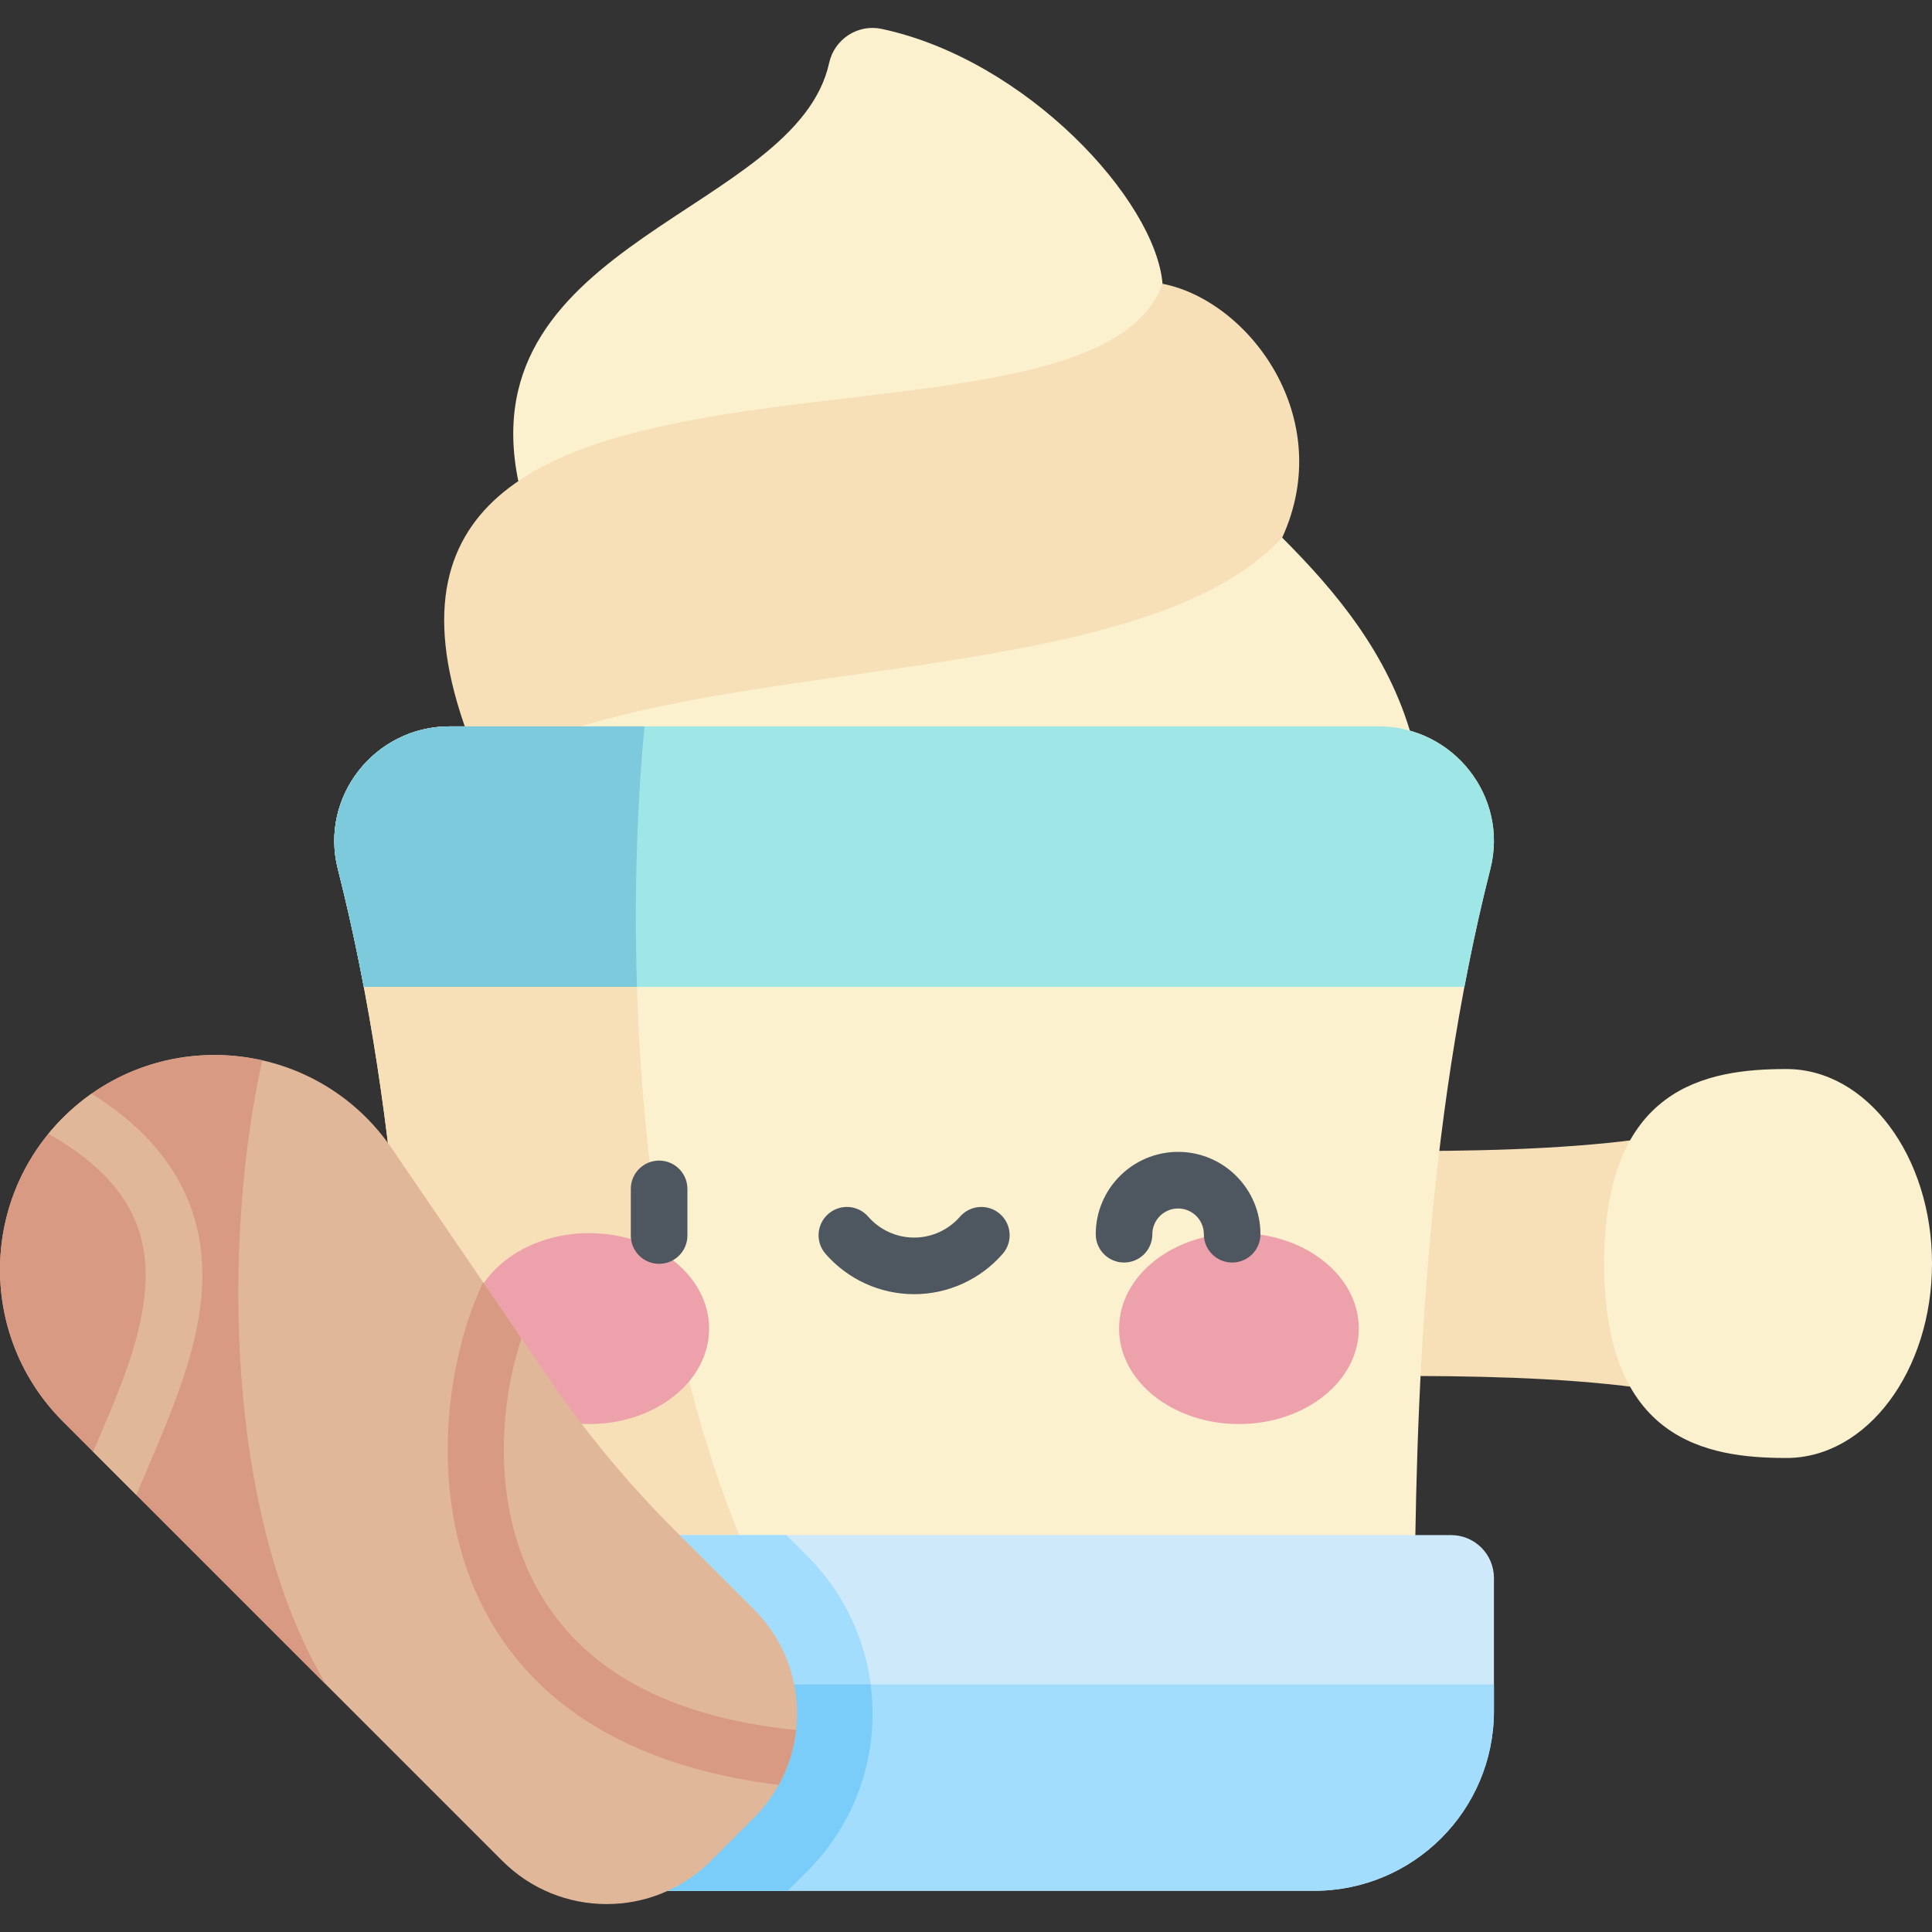 <?xml version="1.0" encoding="iso-8859-1"?>
<!-- Generator: Adobe Illustrator 23.1.0, SVG Export Plug-In . SVG Version: 6.00 Build 0)  -->
<svg version="1.1" id="Capa_1" xmlns="http://www.w3.org/2000/svg" xmlns:xlink="http://www.w3.org/1999/xlink" x="0px" y="0px"
	 viewBox="0 0 512 512" style="enable-background:new 0 0 512 512;" xml:space="preserve">
<rect x="0" y="0" width="512" height="512" fill="#333333" stroke="none"/>
<g>
	<path style="fill:#FBF1CF;" d="M308.087,75.203c-1.884-22.198-36.057-59.356-74.446-67.547c-6.3-1.344-12.524,2.713-13.902,9.006
		c-8.688,39.656-95.473,47.109-82.377,110.849l170.725-2.039V75.203z"/>
	<path style="fill:#F7DFB7;" d="M339.793,142.486c14.558-31.795-8.842-62.837-31.706-67.283
		c-19.9,55.769-238.914-4.735-180.507,128.453l211.61,1.821L339.793,142.486z"/>
	<path style="fill:#FBF1CF;" d="M111.07,279.72c-53.662-129.317,172.483-76.534,228.723-137.234
		c28.151,28.151,56.306,66.858,21.116,137.234H111.07z"/>
	<path style="fill:#F7DFB7;" d="M461.362,373.916c-30.021-11.322-91.381-9.09-119.609-9.09V304.86
		c28.228,0,89.588,2.232,119.609-9.09V373.916z"/>
	<path style="fill:#FBF1CF;" d="M425.113,334.843c0,46.853,27.018,51.538,48.319,51.538S512,363.307,512,334.843
		c0-28.464-17.267-51.538-38.568-51.538S425.113,287.99,425.113,334.843z"/>
	<path style="fill:#FBF1CF;" d="M394.968,230.269c-17.361,68.311-19.924,142.911-20.103,199.317
		c-0.084,26.315-21.471,47.583-47.786,47.583H157.416c-26.315,0-47.702-21.268-47.786-47.583
		c-0.179-56.407-2.742-131.007-20.103-199.317c-4.874-19.18,9.837-37.771,29.627-37.771h246.188
		C385.131,192.499,399.842,211.09,394.968,230.269z"/>
	<path style="fill:#F7DFB7;" d="M119.154,192.499c-19.789,0-34.501,18.591-29.627,37.771
		c17.36,68.311,19.924,142.911,20.103,199.317c0.084,26.315,21.471,47.583,47.786,47.583h86.4
		c-75.167-64.215-79.966-212.705-73.012-284.671H119.154z"/>
	<path style="fill:#9FE6E6;" d="M365.341,192.499H119.154c-19.789,0-34.501,18.591-29.627,37.771
		c2.618,10.303,4.895,20.751,6.883,31.256h291.676c1.988-10.505,4.264-20.953,6.883-31.256
		C399.842,211.09,385.131,192.499,365.341,192.499z"/>
	<g>
		<g>
			<ellipse style="fill:#EDA1AB;" cx="156.16" cy="352.091" rx="31.765" ry="25.296"/>
			<ellipse style="fill:#EDA1AB;" cx="328.335" cy="352.091" rx="31.765" ry="25.296"/>
		</g>
		<path style="fill:#4E5660;" d="M174.672,334.929c-4.142,0-7.5-3.357-7.5-7.5v-12.361c0-4.143,3.358-7.5,7.5-7.5
			c4.142,0,7.5,3.357,7.5,7.5v12.361C182.172,331.571,178.814,334.929,174.672,334.929z"/>
		<path style="fill:#4E5660;" d="M242.248,342.971c-8.995,0-17.549-3.897-23.47-10.689c-2.721-3.123-2.396-7.86,0.727-10.582
			c3.123-2.721,7.86-2.396,10.582,0.727c3.071,3.523,7.503,5.545,12.162,5.545s9.091-2.022,12.162-5.545
			c2.722-3.123,7.459-3.447,10.582-0.727c3.123,2.722,3.448,7.459,0.727,10.582C259.797,339.074,251.243,342.971,242.248,342.971z"
			/>
		<path style="fill:#4E5660;" d="M326.535,334.584c-4.142,0-7.5-3.357-7.5-7.5c0-3.764-3.062-6.825-6.826-6.825
			c-3.764,0-6.826,3.061-6.826,6.825c0,4.143-3.358,7.5-7.5,7.5s-7.5-3.357-7.5-7.5c0-12.034,9.791-21.825,21.826-21.825
			c12.035,0,21.826,9.791,21.826,21.825C334.035,331.227,330.677,334.584,326.535,334.584z"/>
	</g>
	<path style="fill:#CDE9FA;" d="M395.908,453.432v-35.256c0-6.275-5.087-11.362-11.362-11.362h-231.61v94.269h195.322
		C374.574,501.082,395.908,479.748,395.908,453.432z"/>
	<path style="fill:#A2DDFD;" d="M152.935,446.401h242.972v7.03c0,26.316-21.334,47.65-47.65,47.65H152.935V446.401z"/>
	<path style="fill:#A2DDFD;" d="M152.936,501.082h55.82l5.174-5.175c23.088-23.088,23.093-60.46,0-83.552l-5.542-5.542h-55.452
		V501.082z"/>
	<path style="fill:#7ACDF9;" d="M152.935,501.082h55.82l5.174-5.175c12.865-12.865,19.218-30.824,16.79-49.506h-77.785
		L152.935,501.082z"/>
	<path style="fill:#E0B799;" d="M16.661,296.24L16.661,296.24c-22.215,22.215-22.215,58.232,0,80.446L133.13,493.155
		c15.262,15.262,40.006,15.262,55.268,0l11.39-11.39c15.262-15.262,15.262-40.006,0-55.268l-21.029-21.029
		c-12.411-12.411-23.636-25.954-33.528-40.452l-41.359-60.614C83.78,274.956,41.867,271.034,16.661,296.24z"/>
	<path style="fill:#D99A84;" d="M69.495,281.01c-18.246-4.127-38.311,0.707-52.834,15.23h0c-22.215,22.215-22.215,58.232,0,80.446
		l69.827,69.827C59.617,401.783,58.952,328.658,69.495,281.01z"/>
	<path style="fill:#D99A84;" d="M206.364,473.021c2.518-4.556,4.059-9.505,4.62-14.545c-35.665-3.587-59.377-17.45-70.563-41.297
		c-9.949-21.21-7.707-45.944-2.235-62.488l-10.128-14.844c-9.631,19.984-14.65,55.065-1.217,83.702
		C142.633,457.214,176.311,469.355,206.364,473.021z"/>
	<path style="fill:#E0B799;" d="M24.685,384.71l11.46,11.46c10.051-24.406,24.718-52.453,13.388-78.828
		c-4.584-10.672-12.929-19.771-25.267-27.497c-2.663,1.872-5.21,4.001-7.605,6.395h0c-1.362,1.362-2.638,2.777-3.833,4.237
		c11.617,6.537,19.177,14.068,22.923,22.786C43.858,342.136,32.926,365.331,24.685,384.71z"/>
	<path style="fill:#7CCADC;" d="M170.804,192.499h-51.65c-19.789,0-34.501,18.591-29.627,37.771
		c2.618,10.303,4.895,20.751,6.883,31.256h72.387C167.974,235.208,168.991,211.26,170.804,192.499z"/>
</g>
<g>
</g>
<g>
</g>
<g>
</g>
<g>
</g>
<g>
</g>
<g>
</g>
<g>
</g>
<g>
</g>
<g>
</g>
<g>
</g>
<g>
</g>
<g>
</g>
<g>
</g>
<g>
</g>
<g>
</g>
</svg>

